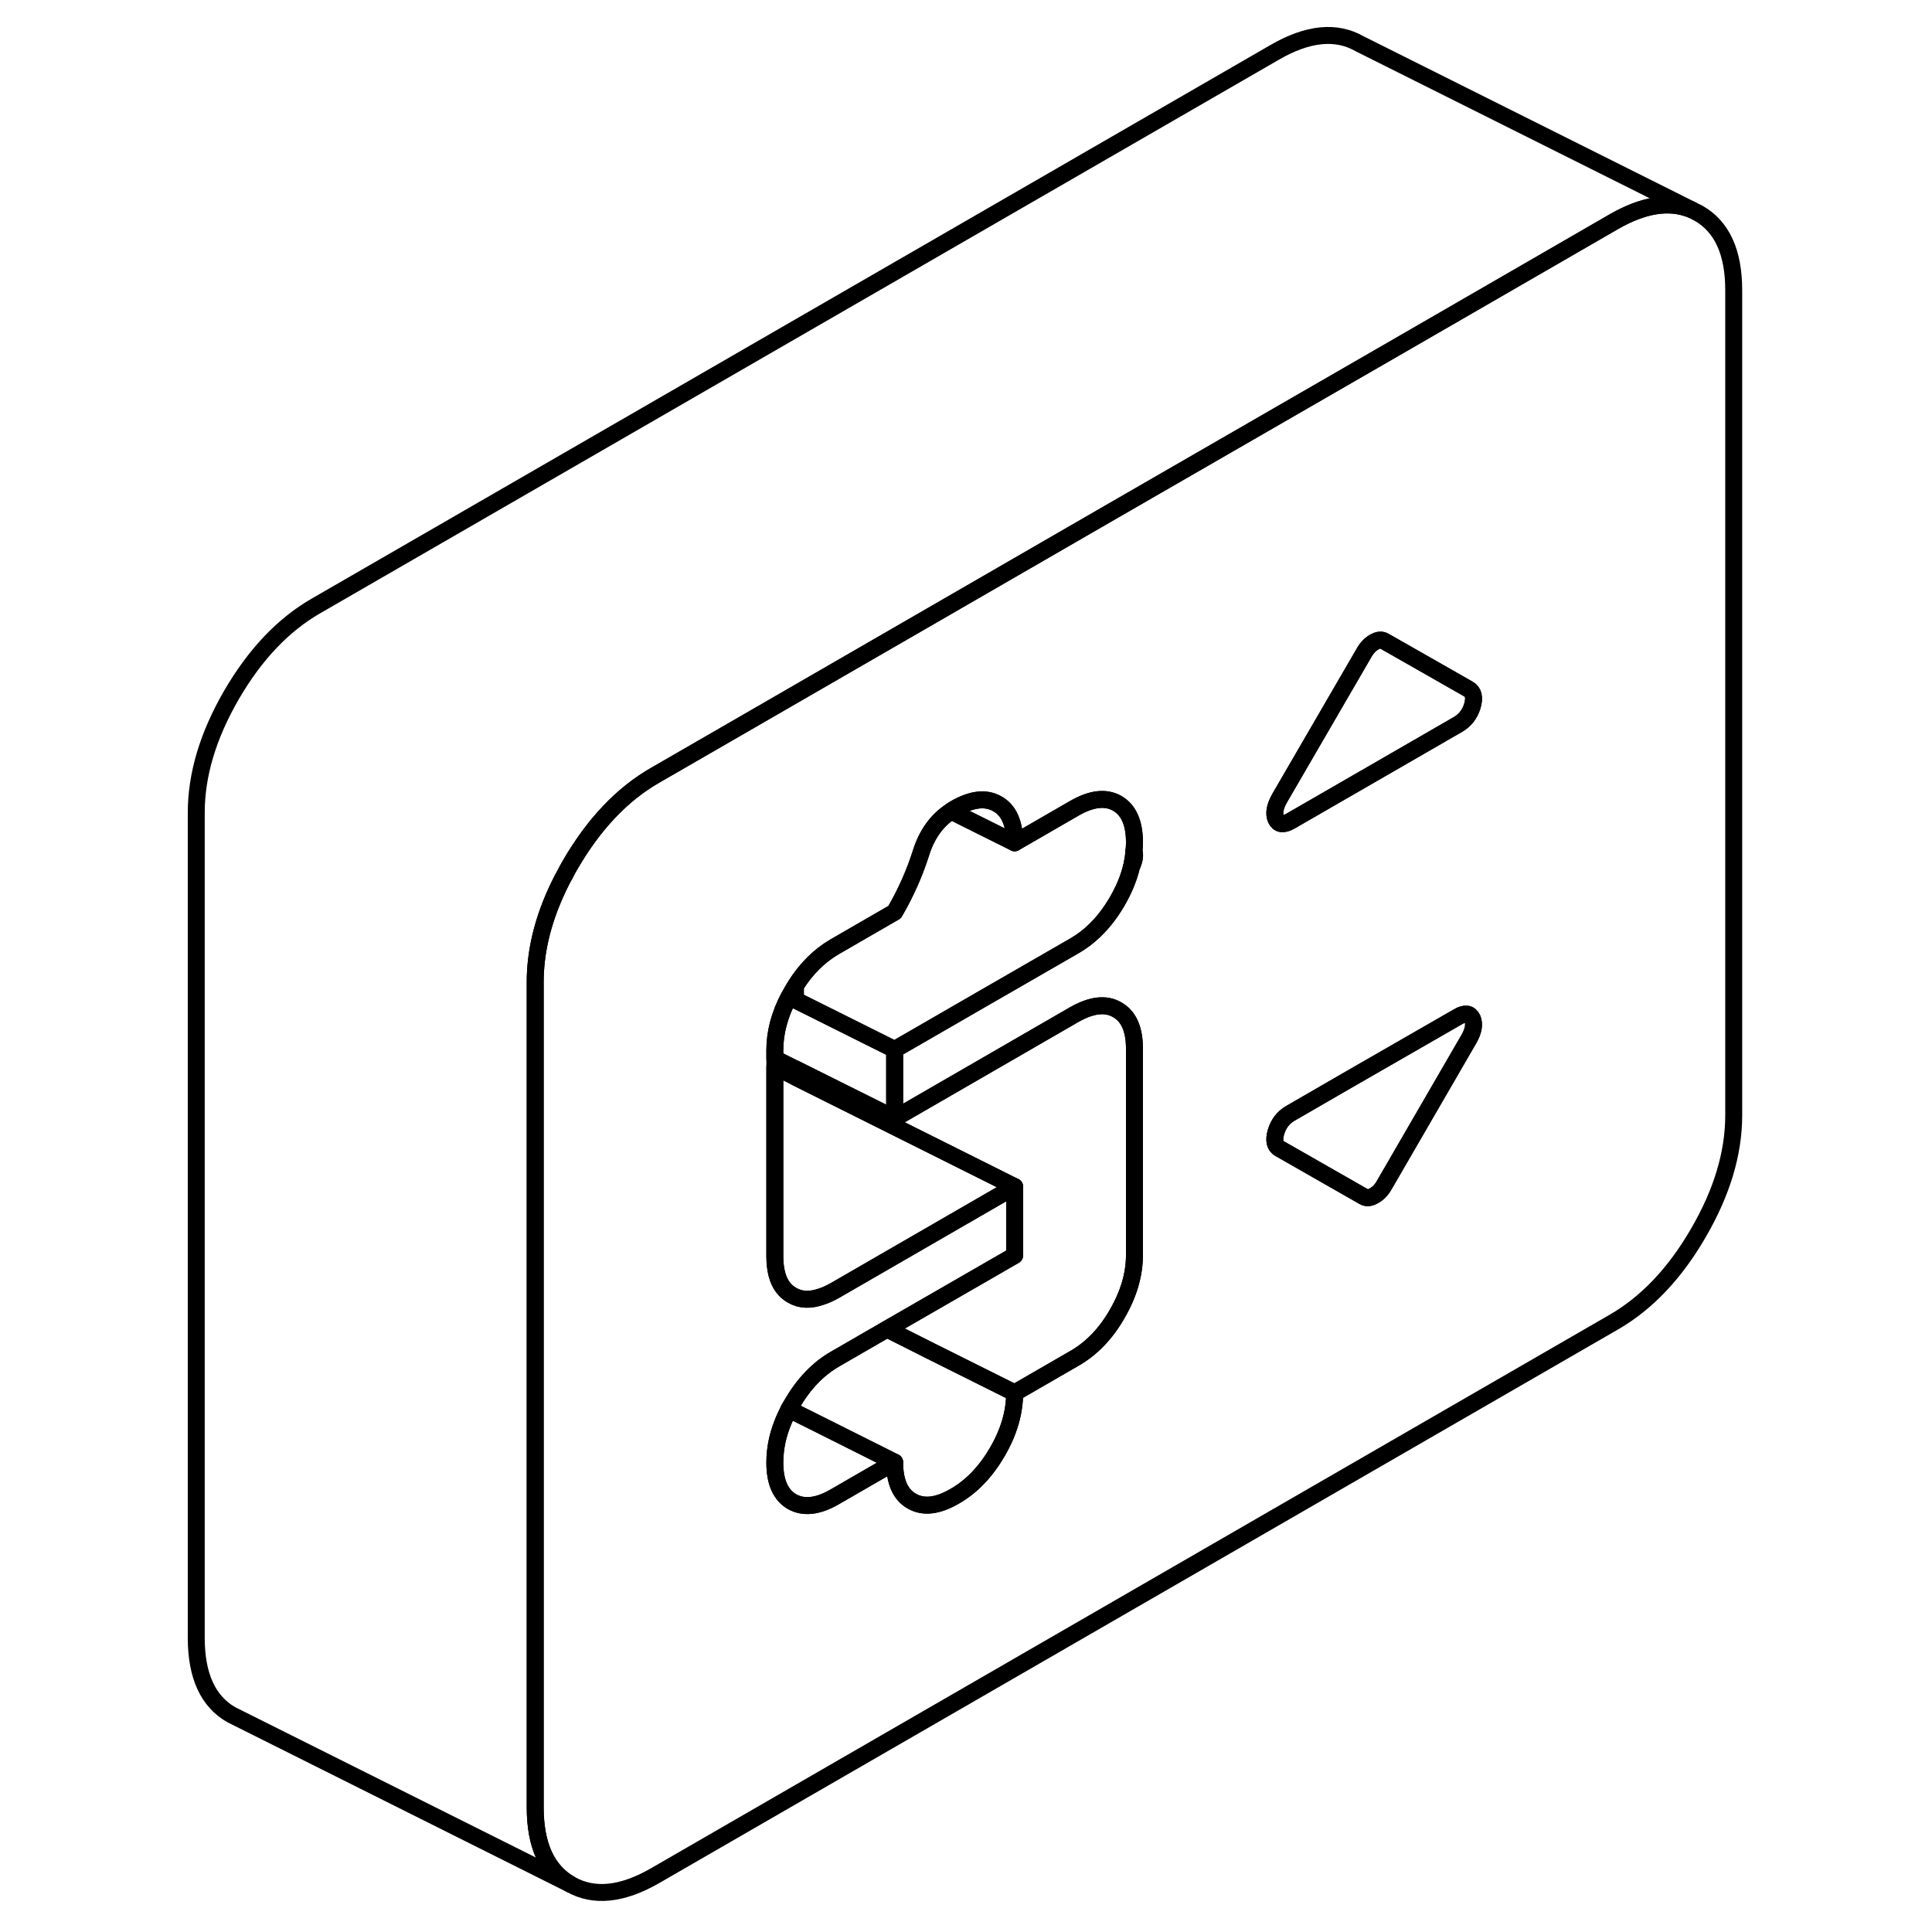 <svg width="24" height="24" viewBox="0 0 95 114" fill="none" xmlns="http://www.w3.org/2000/svg" stroke-width="1px" stroke-linecap="round" stroke-linejoin="round">
    <path d="M57.41 50.22C57.39 50.51 57.34 50.81 57.28 51.1C57.44 50.76 57.49 50.46 57.41 50.22Z" stroke="currentColor" stroke-linejoin="round"/>
    <path d="M77.15 61.35L72.2 69.89C72.03 70.2 71.82 70.42 71.58 70.55C71.35 70.69 71.14 70.71 70.97 70.61L66.05 67.8L66.01 67.78C65.72 67.62 65.65 67.29 65.79 66.8C65.94 66.3 66.22 65.94 66.63 65.7L70.14 63.67L76.54 59.99C76.95 59.75 77.23 59.79 77.38 60.11C77.52 60.43 77.451 60.84 77.15 61.35Z" stroke="currentColor" stroke-linejoin="round"/>
    <path d="M77.38 41.65C77.23 42.14 76.95 42.5 76.54 42.74L72.8 44.9L66.63 48.46C66.22 48.69 65.94 48.65 65.79 48.33C65.65 48.01 65.72 47.6 66.01 47.09L70.97 38.55C71.14 38.24 71.35 38.02 71.58 37.89C71.82 37.75 72.03 37.73 72.2 37.84L72.8 38.18L77.15 40.66C77.451 40.83 77.52 41.16 77.38 41.65Z" stroke="currentColor" stroke-linejoin="round"/>
    <path d="M43.29 86.28L39.76 88.32C38.76 88.9 37.92 88.99 37.24 88.61C36.56 88.22 36.22 87.45 36.22 86.3C36.22 85.86 36.27 85.41 36.37 84.96C36.51 84.36 36.74 83.76 37.05 83.16L38.36 83.81L43.29 86.28Z" stroke="currentColor" stroke-linejoin="round"/>
    <path d="M50.37 82.19C50.37 83.34 50.03 84.5 49.35 85.67C48.67 86.84 47.83 87.72 46.83 88.29C45.83 88.87 44.99 88.97 44.31 88.58C43.63 88.2 43.29 87.43 43.29 86.28L38.36 83.81L37.05 83.16C37.11 83.05 37.17 82.94 37.24 82.83C37.92 81.66 38.76 80.78 39.76 80.2L42.84 78.42L45.44 79.73L50.37 82.19Z" stroke="currentColor" stroke-linejoin="round"/>
    <path d="M90.72 12.58L90.28 12.36C88.99 11.84 87.47 12.08 85.73 13.08L72.8 20.55L56.21 30.12L46.95 35.47L37.29 41.05L35.3 42.2L29.15 45.75C27.2 46.87 25.54 48.63 24.15 51.02C24.03 51.22 23.92 51.43 23.82 51.63C23.73 51.78 23.65 51.93 23.58 52.08C23.48 52.28 23.38 52.49 23.29 52.69C22.48 54.49 22.08 56.24 22.08 57.95V106.64C22.08 108.88 22.77 110.39 24.15 111.18C25.54 111.97 27.2 111.8 29.15 110.68L85.73 78.01C87.67 76.89 89.34 75.13 90.72 72.74C92.11 70.35 92.8 68.04 92.8 65.81V17.12C92.8 14.89 92.11 13.37 90.72 12.58ZM57.28 51.1C57.28 51.1 57.28 51.12 57.27 51.12C57.11 51.81 56.82 52.5 56.42 53.19C56.03 53.86 55.59 54.43 55.09 54.91C54.73 55.26 54.33 55.56 53.9 55.81L48.26 59.06L43.29 61.93V65.99L53.9 59.86C54.91 59.29 55.75 59.19 56.42 59.58C57.1 59.96 57.44 60.73 57.44 61.88V74.05C57.44 75.2 57.1 76.36 56.42 77.53C55.75 78.7 54.91 79.57 53.9 80.15L50.37 82.19C50.37 83.34 50.03 84.5 49.35 85.67C48.67 86.84 47.83 87.72 46.83 88.29C45.83 88.87 44.99 88.97 44.31 88.58C43.63 88.2 43.29 87.43 43.29 86.28L39.76 88.32C38.76 88.9 37.92 88.99 37.24 88.61C36.56 88.22 36.22 87.45 36.22 86.3C36.22 85.86 36.27 85.41 36.37 84.96C36.51 84.36 36.74 83.76 37.05 83.16C37.11 83.05 37.17 82.94 37.24 82.83C37.92 81.66 38.76 80.78 39.76 80.2L42.84 78.42L50.37 74.08V70.02L39.76 76.15C39.49 76.3 39.24 76.42 38.99 76.5C38.32 76.74 37.74 76.72 37.24 76.43C36.79 76.18 36.49 75.76 36.34 75.18C36.26 74.87 36.22 74.52 36.22 74.13V61.96C36.22 60.92 36.5 59.87 37.06 58.81C37.12 58.7 37.18 58.59 37.24 58.48C37.3 58.37 37.37 58.26 37.44 58.16C38.08 57.15 38.85 56.39 39.76 55.86L43.29 53.82C43.94 52.7 44.46 51.54 44.84 50.34C45.19 49.22 45.79 48.4 46.62 47.86C46.69 47.81 46.76 47.76 46.83 47.72C47.83 47.14 48.67 47.04 49.35 47.43C50.03 47.81 50.37 48.58 50.37 49.73L53.9 47.69C54.91 47.11 55.75 47.02 56.42 47.4C57.1 47.79 57.44 48.56 57.44 49.71C57.44 49.88 57.43 50.05 57.41 50.22C57.49 50.46 57.44 50.76 57.28 51.1ZM77.15 61.35L72.2 69.89C72.03 70.2 71.82 70.42 71.58 70.55C71.35 70.69 71.14 70.71 70.97 70.61L66.05 67.8L66.01 67.78C65.72 67.62 65.65 67.29 65.79 66.8C65.94 66.3 66.22 65.94 66.63 65.7L70.14 63.67L76.54 59.99C76.95 59.75 77.23 59.79 77.38 60.11C77.52 60.43 77.45 60.84 77.15 61.35ZM77.38 41.65C77.23 42.14 76.95 42.5 76.54 42.74L72.8 44.9L66.63 48.46C66.22 48.69 65.94 48.65 65.79 48.33C65.65 48.01 65.72 47.6 66.01 47.09L70.97 38.55C71.14 38.24 71.35 38.02 71.58 37.89C71.82 37.75 72.03 37.73 72.2 37.84L72.8 38.18L77.15 40.66C77.45 40.83 77.52 41.16 77.38 41.65Z" stroke="currentColor" stroke-linejoin="round"/>
    <path d="M57.44 61.88V74.05C57.44 75.2 57.099 76.36 56.419 77.53C55.749 78.7 54.91 79.57 53.9 80.15L50.37 82.19L45.44 79.73L42.84 78.42L50.37 74.08V70.02L37.44 63.56V63.07L43.29 65.99L53.9 59.86C54.91 59.29 55.749 59.19 56.419 59.58C57.099 59.96 57.44 60.73 57.44 61.88Z" stroke="currentColor" stroke-linejoin="round"/>
    <path d="M43.29 61.93V65.99L37.44 63.07L36.22 62.46V61.96C36.22 60.92 36.5 59.87 37.06 58.81L37.44 59.01L43.29 61.93Z" stroke="currentColor" stroke-linejoin="round"/>
    <path d="M57.44 49.71C57.44 49.88 57.429 50.05 57.409 50.22C57.389 50.51 57.34 50.81 57.279 51.1C57.279 51.11 57.279 51.12 57.27 51.12C57.109 51.81 56.819 52.5 56.419 53.19C56.029 53.86 55.59 54.43 55.09 54.91C54.73 55.26 54.33 55.56 53.9 55.81L48.26 59.06L43.29 61.93L37.44 59.01V58.16C38.08 57.15 38.849 56.39 39.76 55.86L43.29 53.82C43.94 52.7 44.46 51.54 44.84 50.34C45.19 49.22 45.79 48.4 46.62 47.86L50.37 49.73L53.9 47.69C54.91 47.11 55.749 47.02 56.419 47.4C57.099 47.79 57.44 48.56 57.44 49.71Z" stroke="currentColor" stroke-linejoin="round"/>
    <path d="M50.37 49.73L46.62 47.86C46.69 47.81 46.76 47.76 46.83 47.72C47.83 47.14 48.67 47.04 49.35 47.43C50.03 47.81 50.37 48.58 50.37 49.73Z" stroke="currentColor" stroke-linejoin="round"/>
    <path d="M90.28 12.36C88.99 11.84 87.47 12.08 85.73 13.08L72.8 20.55L56.21 30.12L46.95 35.47L37.29 41.05L35.3 42.2L29.15 45.75C27.2 46.87 25.54 48.63 24.15 51.02C24.03 51.22 23.92 51.43 23.82 51.63C23.73 51.78 23.65 51.93 23.58 52.08C23.48 52.28 23.38 52.49 23.29 52.69C22.48 54.49 22.08 56.24 22.08 57.95V106.64C22.08 108.88 22.77 110.39 24.15 111.18L4.59 101.4L4.15 101.18C2.77 100.39 2.08 98.88 2.08 96.64V47.95C2.08 45.72 2.77 43.41 4.15 41.02C5.54 38.63 7.2 36.87 9.15 35.75L65.73 3.08C67.67 1.96 69.34 1.79 70.72 2.58L90.28 12.36Z" stroke="currentColor" stroke-linejoin="round"/>
    <path d="M50.37 70.02L39.76 76.15C39.49 76.3 39.24 76.42 38.99 76.5C38.32 76.74 37.74 76.72 37.24 76.43C36.79 76.18 36.49 75.76 36.34 75.18C36.26 74.87 36.22 74.52 36.22 74.13V62.95L37.44 63.56L50.37 70.02Z" stroke="currentColor" stroke-linejoin="round"/>
</svg>